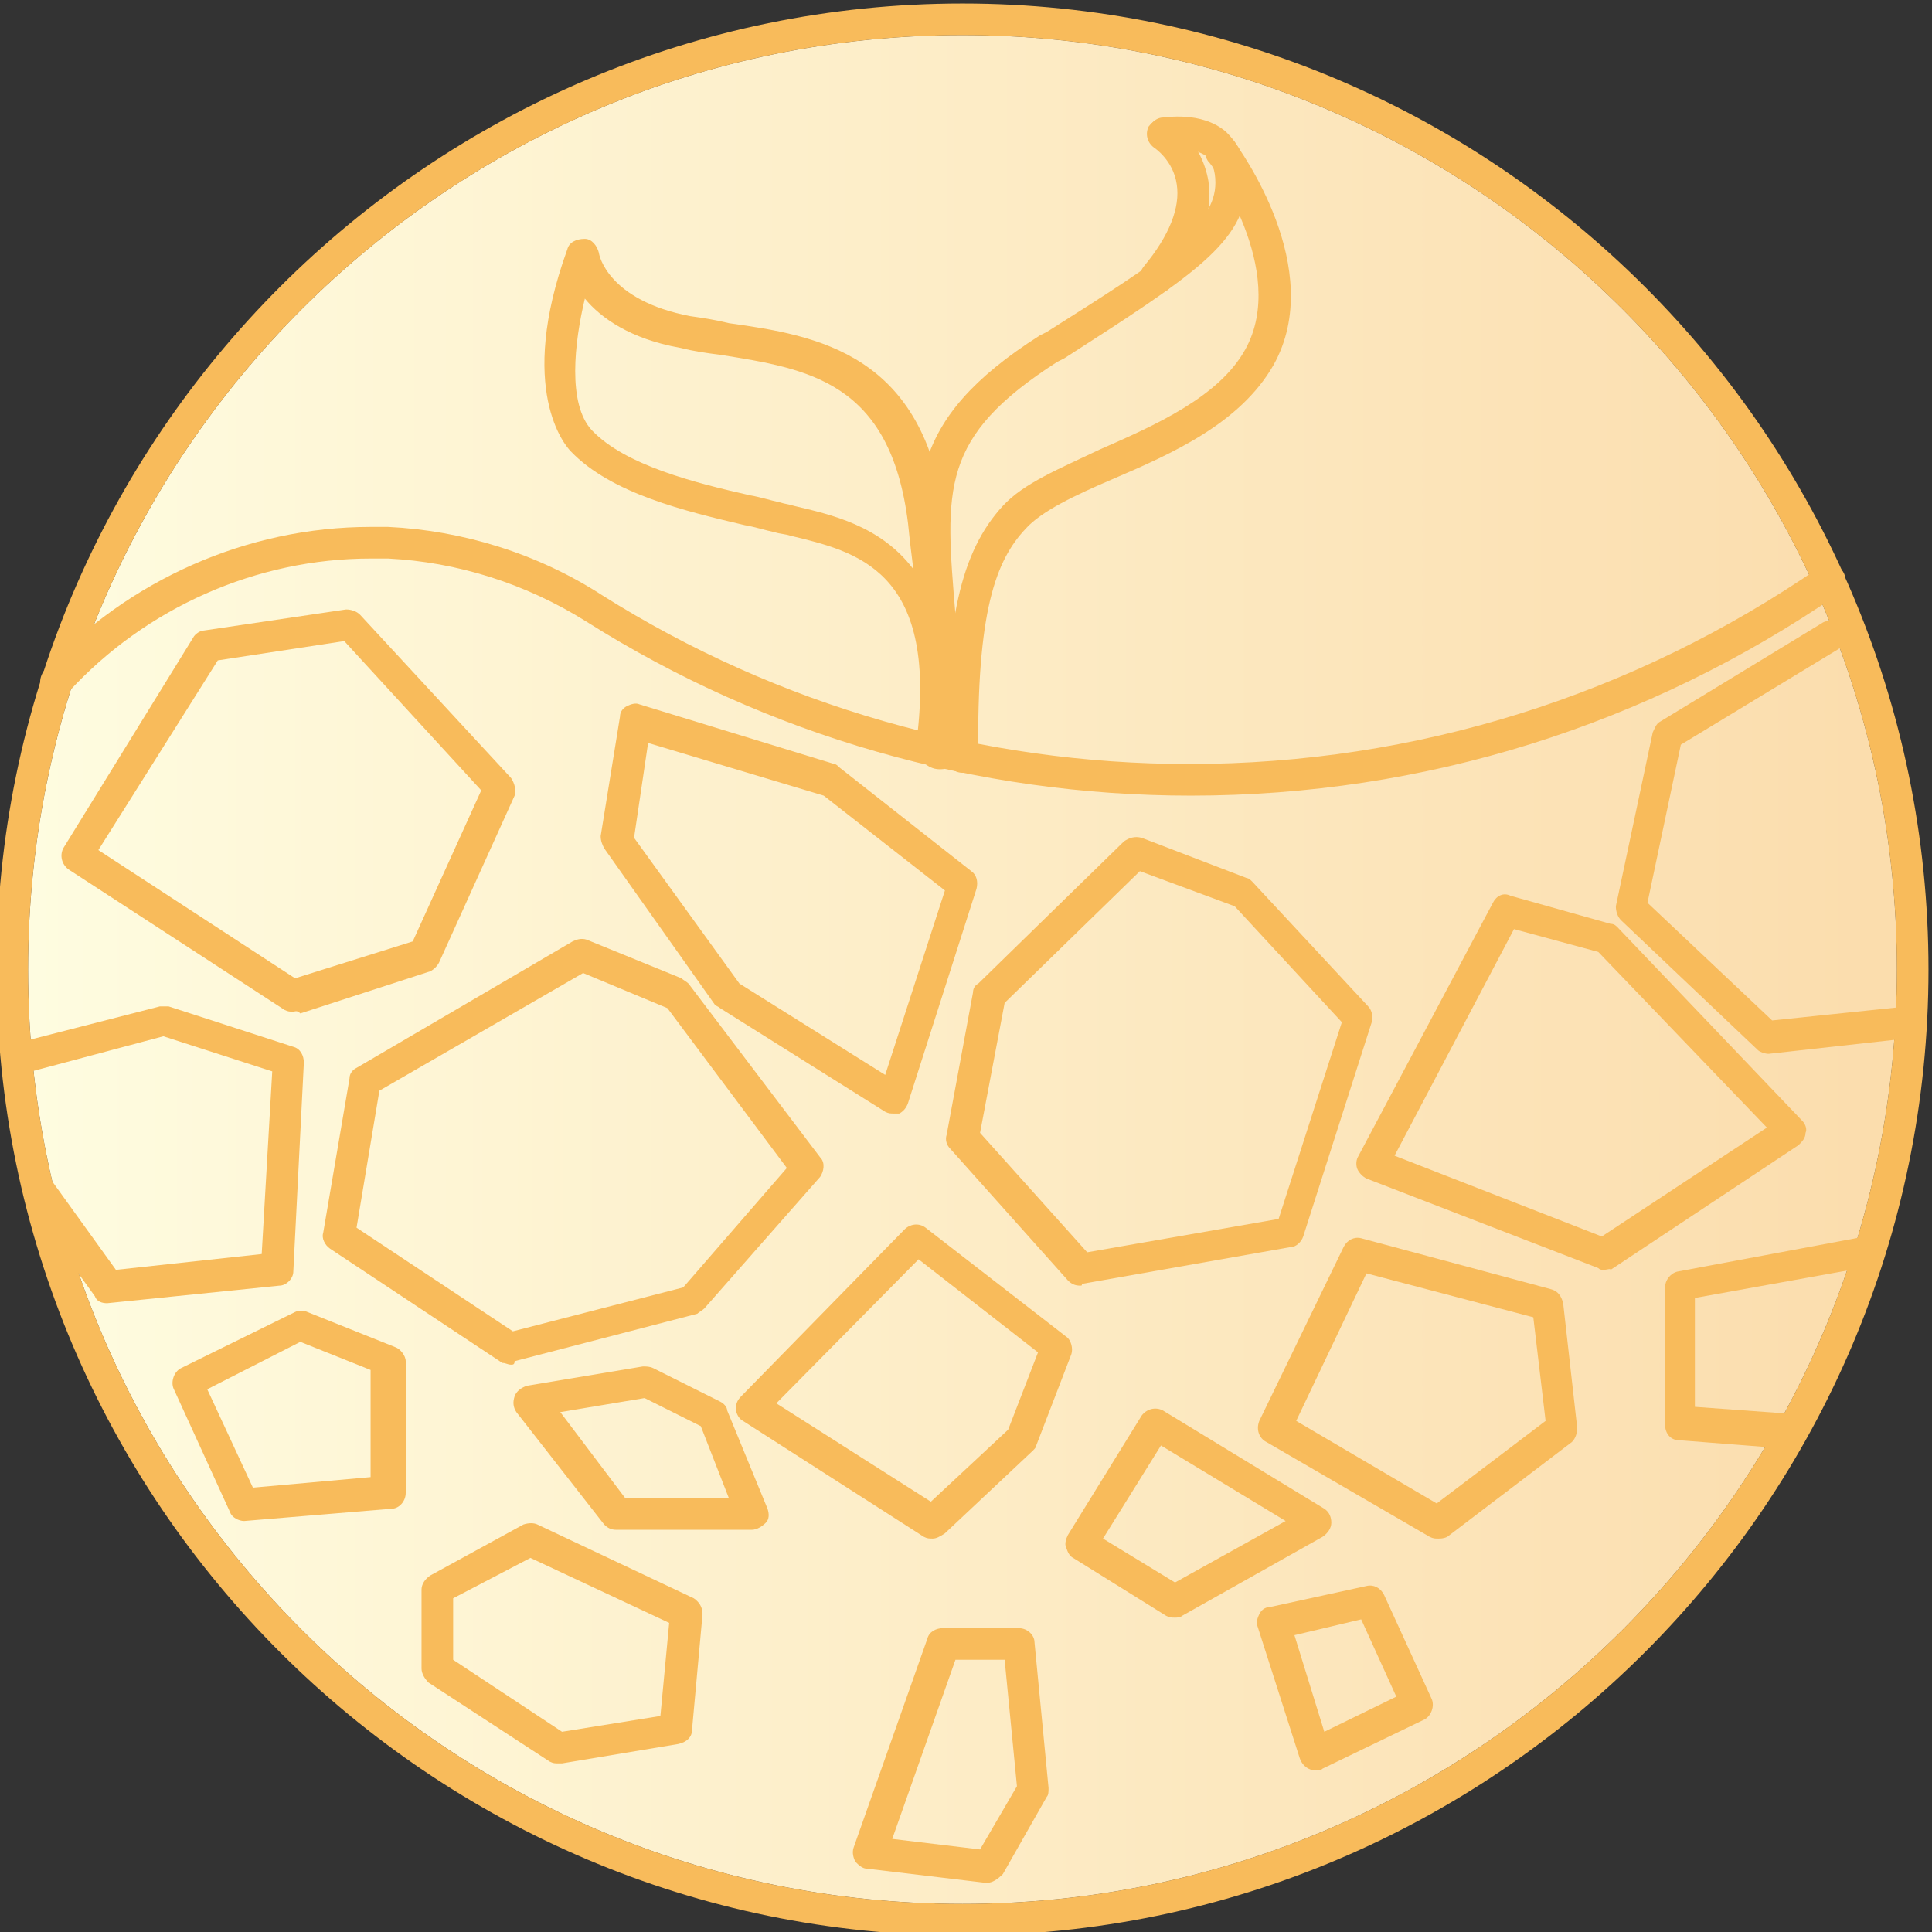 <?xml version="1.0" encoding="utf-8"?>
<!-- Generator: Adobe Illustrator 19.2.1, SVG Export Plug-In . SVG Version: 6.00 Build 0)  -->
<svg version="1.1" id="Layer_1" xmlns="http://www.w3.org/2000/svg" xmlns:xlink="http://www.w3.org/1999/xlink" x="0px" y="0px"
	 viewBox="0 0 110 110" style="enable-background:new 0 0 110 110;" xml:space="preserve">
<rect x="0" y="0" width="110" height="110" fill="#333333" stroke="none"/>
<style type="text/css">
	.st0{fill:#FFFFFF;}
	.st1{opacity:0.5;fill:url(#SVGID_1_);}
	.st2{fill:#F8BB5B;}
</style>
<g>
	<path class="st0" d="M54.8,2C25.5,2,1.6,25.8,1.6,55.2s23.9,53.2,53.2,53.2S108,84.5,108,55.2S84.1,2,54.8,2z"/>
	<linearGradient id="SVGID_1_" gradientUnits="userSpaceOnUse" x1="1.605" y1="55.162" x2="107.999" y2="55.162">
		<stop  offset="0" style="stop-color:#FFFAC2"/>
		<stop  offset="1" style="stop-color:#F8BB5B"/>
	</linearGradient>
	<path class="st1" d="M54.8,2C25.5,2,1.6,25.8,1.6,55.2s23.9,53.2,53.2,53.2S108,84.5,108,55.2S84.1,2,54.8,2z"/>
	<path class="st2" d="M54.8,110.2c-30.3,0-55-24.7-55-55s24.7-55,55-55s55,24.7,55,55S85.1,110.2,54.8,110.2z M54.8,2
		C25.5,2,1.6,25.8,1.6,55.2s23.9,53.2,53.2,53.2S108,84.5,108,55.2S84.1,2,54.8,2z"/>
	<path class="st2" d="M67.8,45.3c-12.2,0-24.1-3.4-34.4-9.9c-3.5-2.2-7.4-3.4-11.3-3.6c-0.3,0-0.6,0-1,0c-6.5,0-12.8,2.8-17.2,7.6
		c-0.3,0.4-0.9,0.4-1.3,0.1c-0.4-0.3-0.4-0.9-0.1-1.3C7.3,33,14.1,30,21.1,30c0.4,0,0.7,0,1,0c4.2,0.2,8.5,1.5,12.2,3.9
		c10,6.3,21.6,9.6,33.4,9.6c12.9,0,25.3-3.9,35.9-11.2c0.4-0.3,1-0.2,1.3,0.2s0.2,1-0.2,1.3C93.8,41.3,81.1,45.3,67.8,45.3z"/>
	<path class="st2" d="M53.5,43.8c-0.4,0-0.7-0.2-0.8-0.3c-0.6-0.4-0.5-1.2-0.5-1.3c0,0,0,0,0-0.1c1.2-9.7-3.5-10.7-7.2-11.6
		c-0.3-0.1-0.6-0.1-0.9-0.2c-0.5-0.1-1.1-0.3-1.7-0.4c-3.4-0.8-7.6-1.8-9.9-4.2c-0.3-0.3-3.1-3.5-0.2-11.5c0.1-0.4,0.5-0.6,1-0.6
		c0.4,0,0.7,0.4,0.8,0.8c0,0.1,0.5,2.7,5.2,3.6c0.7,0.1,1.4,0.2,2.2,0.4c5,0.7,11.2,1.7,12.3,11.2c0.9,8,1,10.5,0.9,13.3
		c0,0.4-0.3,0.7-0.7,0.8C53.8,43.8,53.6,43.8,53.5,43.8z M33.3,17c-0.6,2.5-1,6,0.4,7.5c1.9,2,5.9,3,9,3.7c0.6,0.1,1.2,0.3,1.7,0.4
		c0.3,0.1,0.5,0.1,0.8,0.2c2.1,0.5,4.9,1.1,6.8,3.6c-0.1-0.8-0.2-1.6-0.3-2.6c-1-8.1-5.7-8.8-10.7-9.6c-0.8-0.1-1.5-0.2-2.3-0.4
		C35.9,19.3,34.2,18.1,33.3,17z"/>
	<path class="st2" d="M53.4,36.4c-0.5,0-0.9-0.4-0.9-0.8l0-0.4c-0.6-7.2-1-11.2,6.7-16.1l0.4-0.2c6.8-4.3,9.6-6.1,9.6-8.5
		c0-0.7-0.2-1.2-0.5-1.5c-0.7-0.5-1.9-0.5-2.2-0.4c-0.5,0.1-1-0.2-1.1-0.7c-0.1-0.5,0.2-1,0.7-1.1c0.2,0,2.3-0.4,3.7,0.8
		c0.5,0.5,1.2,1.3,1.2,2.9c-0.1,3.4-3.1,5.3-10.4,10l-0.4,0.2c-6.7,4.3-6.4,7.2-5.8,14.4l0,0.4C54.3,35.9,54,36.3,53.4,36.4
		C53.4,36.4,53.4,36.4,53.4,36.4z"/>
	<path class="st2" d="M54.8,44c-0.5,0-0.9-0.4-0.9-0.9c-0.1-7.7,0.8-11.7,3.2-14.3c1.2-1.3,3.2-2.1,5.5-3.2c3.2-1.4,6.8-3,8.3-5.7
		c2.5-4.5-2-10.7-2.1-10.7c-0.3-0.4-0.2-1,0.2-1.3c0.4-0.3,1-0.2,1.3,0.2c0.2,0.3,5.3,7.2,2.2,12.7c-1.9,3.3-5.7,5-9.2,6.5
		c-2.1,0.9-4,1.8-4.9,2.8c-1.7,1.8-2.8,4.7-2.7,13C55.7,43.6,55.3,44,54.8,44C54.8,44,54.8,44,54.8,44z"/>
	<path class="st2" d="M65.8,16.7c-0.2,0-0.4-0.1-0.6-0.2c-0.4-0.3-0.4-0.9-0.1-1.3c1.5-1.8,2.1-3.4,1.9-4.7
		c-0.2-1.4-1.3-2.1-1.3-2.1c-0.4-0.3-0.5-0.8-0.3-1.2c0.3-0.4,0.8-0.6,1.2-0.3c0.1,0,1.8,1.1,2.2,3.4c0.3,1.9-0.5,4-2.3,6.2
		C66.3,16.6,66,16.7,65.8,16.7z"/>
	<path class="st2" d="M16.7,57.6c-0.2,0-0.3,0-0.5-0.1l-12.3-8c-0.4-0.3-0.5-0.8-0.3-1.2l7.4-12c0.1-0.2,0.4-0.4,0.6-0.4l8.1-1.2
		c0.3,0,0.6,0.1,0.8,0.3l8.6,9.3c0.2,0.3,0.3,0.7,0.2,1l-4.3,9.5c-0.1,0.2-0.3,0.4-0.5,0.5l-7.4,2.4C16.9,57.5,16.8,57.6,16.7,57.6z
		 M5.6,48.4l11.2,7.3l6.7-2.1l3.9-8.6l-7.8-8.5l-7.2,1.1L5.6,48.4z"/>
	<path class="st2" d="M50.9,63.4c-0.2,0-0.3,0-0.5-0.1L41,57.4c-0.1-0.1-0.2-0.1-0.3-0.2l-6.3-8.9c-0.1-0.2-0.2-0.4-0.2-0.7l1.1-6.8
		c0-0.3,0.2-0.5,0.4-0.6c0.2-0.1,0.5-0.2,0.7-0.1l11.1,3.4c0.1,0,0.2,0.1,0.3,0.2l7.5,5.9c0.3,0.2,0.4,0.6,0.3,1l-3.9,12.2
		c-0.1,0.3-0.3,0.5-0.5,0.6C51.1,63.4,51,63.4,50.9,63.4z M42.1,56l8.3,5.2l3.4-10.5l-6.9-5.4l-10-3l-0.8,5.4L42.1,56z"/>
	<path class="st2" d="M61.5,73.2c-0.3,0-0.5-0.1-0.7-0.3l-6.7-7.5c-0.2-0.2-0.3-0.5-0.2-0.8l1.5-8.1c0-0.2,0.1-0.4,0.3-0.5l8.3-8.1
		c0.3-0.2,0.6-0.3,1-0.2L71,50c0.1,0,0.2,0.1,0.3,0.2l6.6,7.1c0.2,0.2,0.3,0.6,0.2,0.9l-3.9,12.2c-0.1,0.3-0.4,0.6-0.7,0.6
		l-11.9,2.1C61.6,73.2,61.6,73.2,61.5,73.2z M55.8,64.5l6.1,6.8l10.9-1.9l3.6-11.2l-6.1-6.6l-5.4-2l-7.7,7.5L55.8,64.5z"/>
	<path class="st2" d="M100.7,60c-0.2,0-0.5-0.1-0.6-0.2l-7.8-7.4c-0.2-0.2-0.3-0.5-0.3-0.8l2.1-9.9c0.1-0.2,0.2-0.5,0.4-0.6l9.2-5.6
		c0.4-0.3,1-0.1,1.2,0.3c0.3,0.4,0.1,1-0.3,1.2l-8.9,5.4l-1.9,9l7.1,6.7l7.7-0.8c0.5-0.1,0.9,0.3,1,0.8c0.1,0.5-0.3,0.9-0.8,1
		L100.7,60C100.8,60,100.7,60,100.7,60z"/>
	<path class="st2" d="M91.3,72.3c-0.1,0-0.2,0-0.3-0.1l-13.2-5.1c-0.2-0.1-0.4-0.3-0.5-0.5c-0.1-0.2-0.1-0.5,0-0.7L85,51.4
		c0.2-0.4,0.6-0.6,1-0.4l5.7,1.6c0.2,0,0.3,0.1,0.4,0.2l10.5,11c0.2,0.2,0.3,0.5,0.2,0.7c0,0.3-0.2,0.5-0.4,0.7l-10.7,7.1
		C91.7,72.2,91.5,72.3,91.3,72.3z M79.4,65.8l11.8,4.6l9.4-6.2l-9.6-10l-4.8-1.3L79.4,65.8z"/>
	<path class="st2" d="M29.1,77.7c-0.2,0-0.3-0.1-0.5-0.1l-9.8-6.5c-0.3-0.2-0.5-0.6-0.4-0.9l1.5-8.8c0-0.3,0.2-0.5,0.4-0.6l12.3-7.2
		c0.2-0.1,0.5-0.2,0.8-0.1l5.4,2.2c0.1,0.1,0.3,0.2,0.4,0.3l7.5,9.9c0.3,0.3,0.2,0.8,0,1.1l-6.6,7.5c-0.1,0.1-0.3,0.2-0.4,0.3
		l-10.4,2.7C29.3,77.7,29.2,77.7,29.1,77.7z M20.3,69.9l8.9,5.9l9.7-2.5l5.9-6.8L38,57.4l-4.8-2l-11.6,6.7L20.3,69.9z"/>
	<path class="st2" d="M31.8,100.4c-0.2,0-0.3,0-0.5-0.1l-6.9-4.5C24.2,95.6,24,95.3,24,95v-4.5c0-0.3,0.2-0.6,0.5-0.8l5.3-2.9
		c0.3-0.1,0.6-0.1,0.8,0l8.9,4.2c0.3,0.2,0.5,0.5,0.5,0.9l-0.6,6.6c0,0.4-0.3,0.7-0.8,0.8l-6.6,1.1
		C31.9,100.4,31.9,100.4,31.8,100.4z M25.8,94.5l6.2,4.1l5.6-0.9l0.5-5.3l-7.9-3.7L25.8,91V94.5z"/>
	<path class="st2" d="M56.2,107.2c0,0-0.1,0-0.1,0l-6.7-0.8c-0.3,0-0.5-0.2-0.7-0.4c-0.1-0.2-0.2-0.5-0.1-0.8l4.2-11.9
		c0.1-0.4,0.5-0.6,0.9-0.6H58c0.5,0,0.9,0.4,0.9,0.8l0.8,8.3c0,0.2,0,0.4-0.1,0.5l-2.5,4.4C56.8,107,56.5,107.2,56.2,107.2z
		 M50.8,104.7l5,0.6l2.1-3.6l-0.7-7.2h-2.8L50.8,104.7z"/>
	<path class="st2" d="M53.1,87.6c-0.2,0-0.3,0-0.5-0.1l-10.3-6.6c-0.2-0.1-0.4-0.4-0.4-0.7c0-0.3,0.1-0.5,0.3-0.7l9.3-9.5
		c0.3-0.3,0.8-0.4,1.2-0.1l8,6.2c0.3,0.2,0.4,0.7,0.3,1l-2,5.2c0,0.1-0.1,0.2-0.2,0.3l-5,4.7C53.5,87.5,53.3,87.6,53.1,87.6z
		 M44.2,79.9l8.8,5.6l4.4-4.1l1.7-4.4l-6.8-5.3L44.2,79.9z"/>
	<path class="st2" d="M81.9,87.6c-0.2,0-0.3,0-0.5-0.1l-9.3-5.4c-0.4-0.2-0.6-0.7-0.4-1.2l4.8-9.9c0.2-0.4,0.6-0.6,1-0.5l10.8,2.9
		c0.4,0.1,0.6,0.4,0.7,0.8l0.8,7.1c0,0.3-0.1,0.6-0.3,0.8l-7.1,5.4C82.2,87.6,82,87.6,81.9,87.6z M73.8,80.9l8,4.7l6.2-4.7L87.3,75
		l-9.5-2.5L73.8,80.9z"/>
	<path class="st2" d="M66.9,92.1c-0.2,0-0.3,0-0.5-0.1l-5.3-3.3c-0.2-0.1-0.3-0.3-0.4-0.6c-0.1-0.2,0-0.5,0.1-0.7l4.2-6.8
		c0.3-0.4,0.8-0.5,1.2-0.3l9.2,5.6c0.3,0.2,0.4,0.5,0.4,0.8c0,0.3-0.2,0.6-0.5,0.8L67.3,92C67.2,92.1,67,92.1,66.9,92.1z M62.8,87.6
		l4.1,2.5l6.3-3.5l-7.1-4.3L62.8,87.6z"/>
	<path class="st2" d="M6.1,74.2c-0.3,0-0.6-0.1-0.7-0.4l-3.9-5.4c-0.3-0.4-0.2-1,0.2-1.3c0.4-0.3,1-0.2,1.3,0.2l3.6,5l8.3-0.9
		l0.6-10.4l-6.2-2l-7.5,2c-0.5,0.1-1-0.2-1.1-0.6c-0.1-0.5,0.2-1,0.6-1.1l7.8-2c0.2,0,0.3,0,0.5,0l7.1,2.3c0.4,0.1,0.6,0.5,0.6,0.9
		l-0.6,11.9c0,0.4-0.4,0.8-0.8,0.8L6.1,74.2C6.2,74.2,6.1,74.2,6.1,74.2z"/>
	<path class="st2" d="M13.9,86.6c-0.3,0-0.7-0.2-0.8-0.5l-3.2-7c-0.2-0.4,0-1,0.4-1.2l6.5-3.2c0.2-0.1,0.5-0.1,0.7,0l5,2
		c0.3,0.1,0.6,0.5,0.6,0.8v7.5c0,0.5-0.4,0.9-0.8,0.9L13.9,86.6C13.9,86.6,13.9,86.6,13.9,86.6z M11.8,79.1l2.6,5.6l6.7-0.6V78
		l-4-1.6L11.8,79.1z"/>
	<path class="st2" d="M42.8,87.1h-7.7c-0.3,0-0.5-0.1-0.7-0.3l-5-6.4c-0.2-0.3-0.2-0.6-0.1-0.9c0.1-0.3,0.4-0.5,0.7-0.6l6.6-1.1
		c0.2,0,0.4,0,0.6,0.1l3.8,1.9c0.2,0.1,0.4,0.3,0.4,0.5l2.3,5.6c0.1,0.3,0.1,0.6-0.1,0.8C43.4,86.9,43.1,87.1,42.8,87.1z M35.6,85.3
		h5.9l-1.6-4.1l-3.2-1.6l-4.8,0.8L35.6,85.3z"/>
	<path class="st2" d="M74.9,100.8c-0.1,0-0.2,0-0.4-0.1c-0.2-0.1-0.4-0.3-0.5-0.6l-2.4-7.5c-0.1-0.2,0-0.5,0.1-0.7
		c0.1-0.2,0.3-0.4,0.6-0.4l5.5-1.2c0.4-0.1,0.8,0.1,1,0.5l2.7,5.9c0.2,0.4,0,1-0.4,1.2l-5.8,2.8C75.2,100.8,75.1,100.8,74.9,100.8z
		 M73.7,93.1l1.7,5.5l4.1-2l-2-4.4L73.7,93.1z"/>
	<path class="st2" d="M102,82.5C102,82.5,101.9,82.5,102,82.5l-6.4-0.5c-0.5,0-0.8-0.4-0.8-0.9v-7.8c0-0.4,0.3-0.8,0.7-0.9l10.7-2
		c0.5-0.1,1,0.2,1,0.7c0.1,0.5-0.2,1-0.7,1l-10,1.8v6.2l5.5,0.4c0.5,0,0.9,0.5,0.8,1C102.9,82.2,102.5,82.5,102,82.5z"/>
</g>
</svg>
